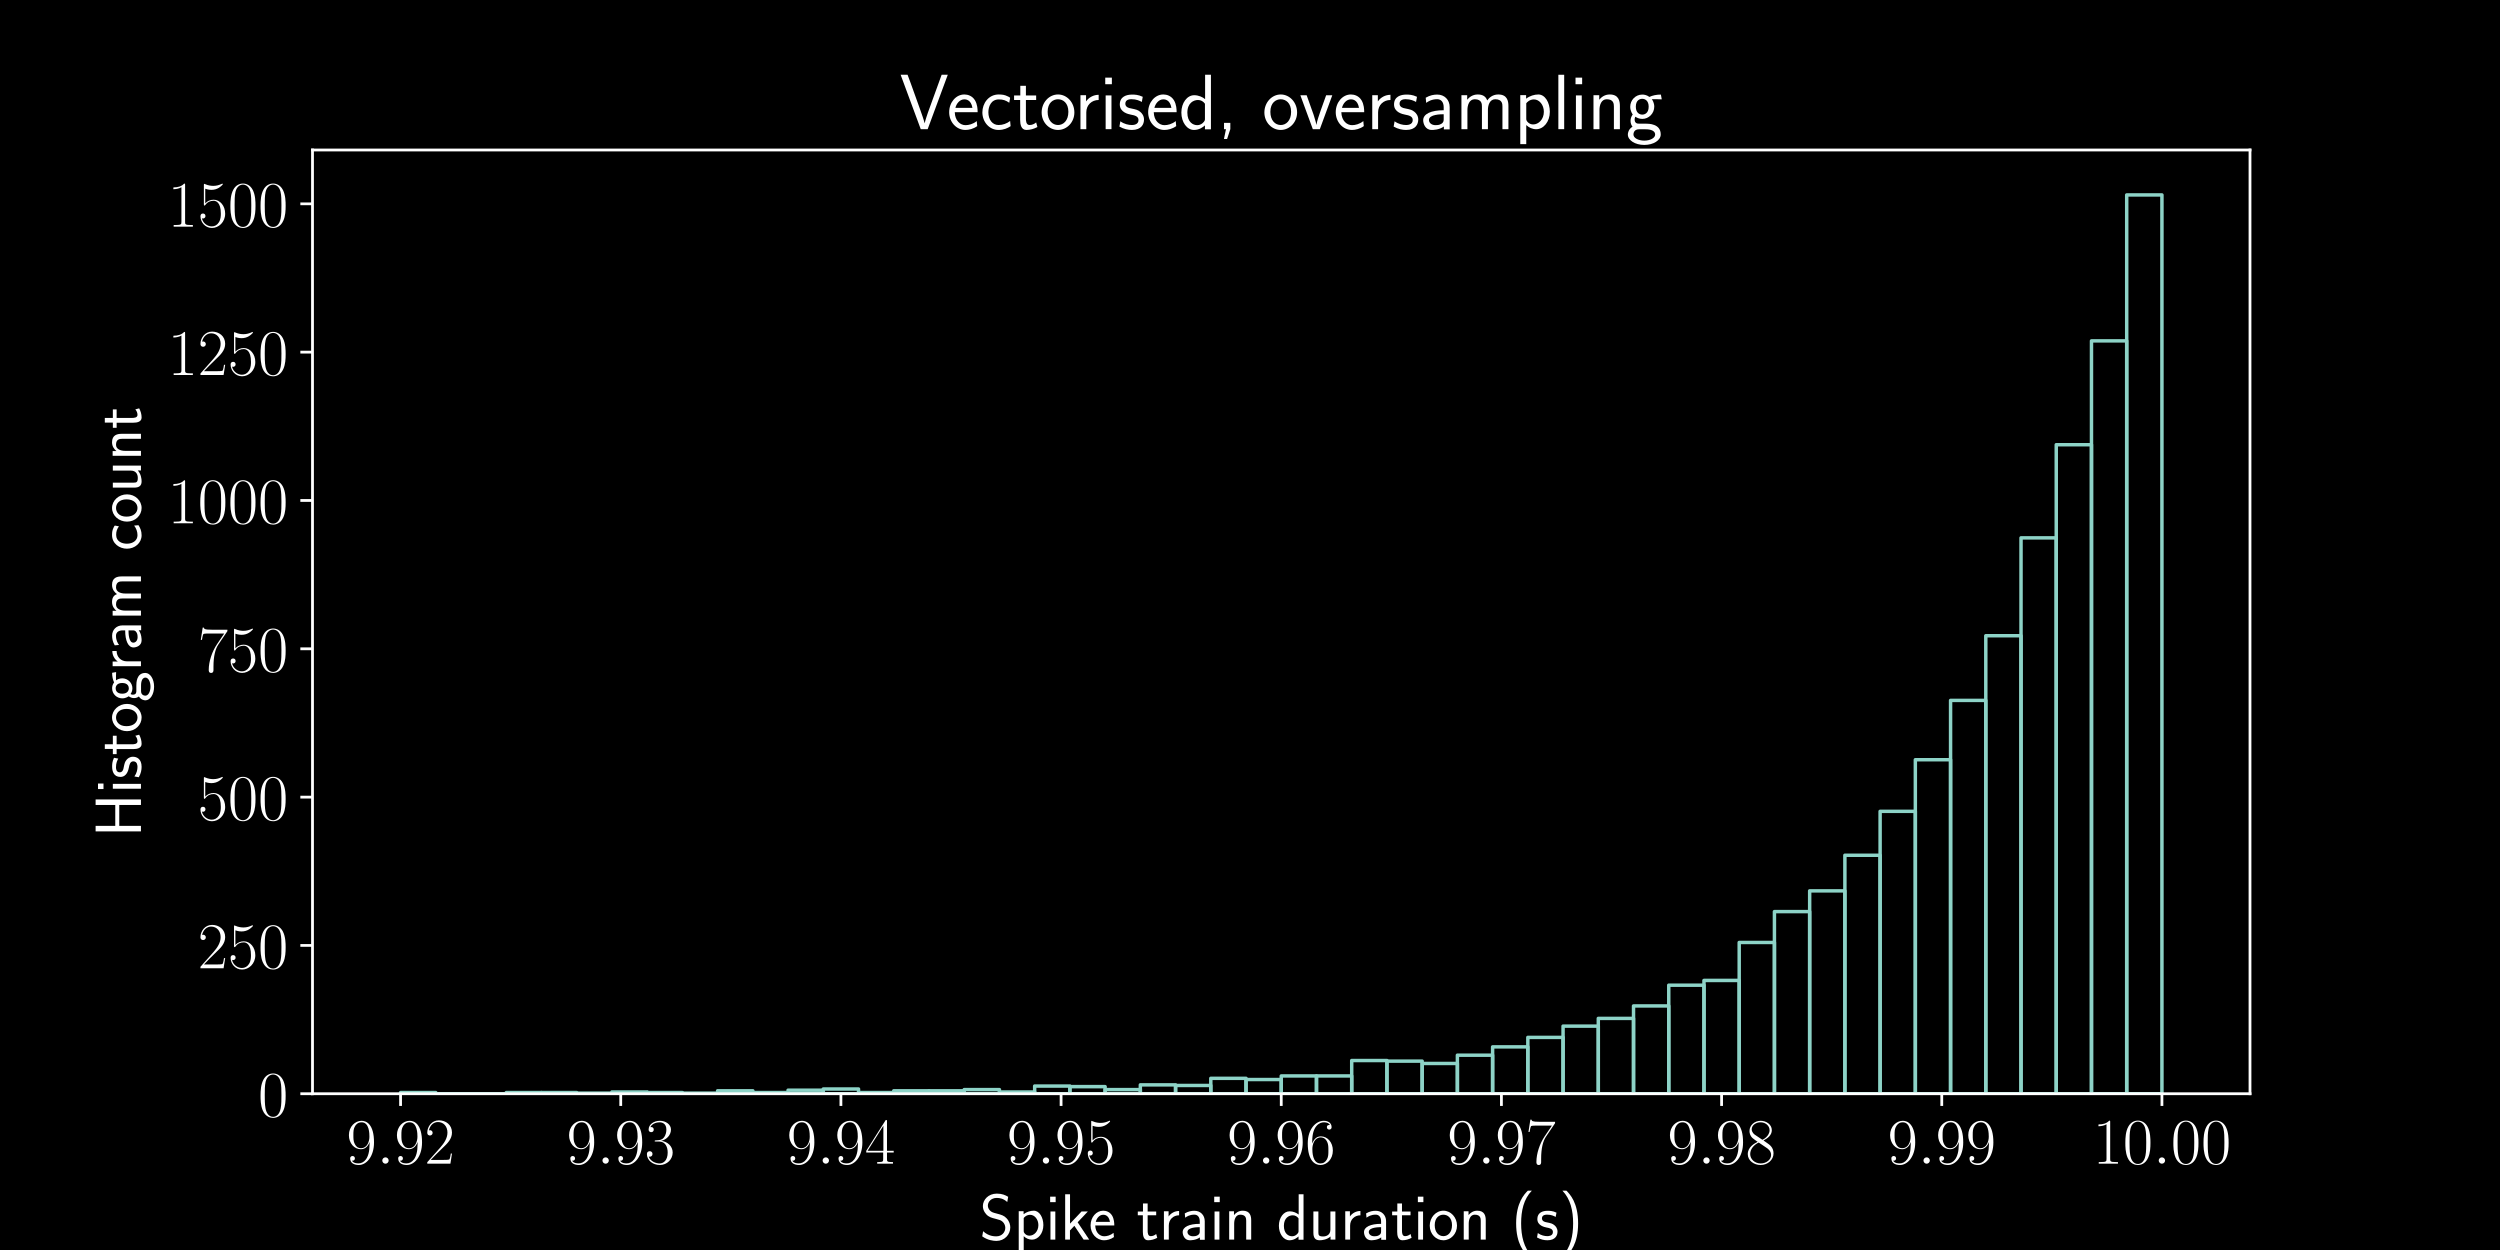 <?xml version="1.0" encoding="utf-8" standalone="no"?>
<!DOCTYPE svg PUBLIC "-//W3C//DTD SVG 1.1//EN"
  "http://www.w3.org/Graphics/SVG/1.1/DTD/svg11.dtd">
<!-- Created with matplotlib (https://matplotlib.org/) -->
<svg height="360pt" version="1.1" viewBox="0 0 720 360" width="720pt" xmlns="http://www.w3.org/2000/svg" xmlns:xlink="http://www.w3.org/1999/xlink">
 <defs>
  <style type="text/css">
*{stroke-linecap:butt;stroke-linejoin:round;}
  </style>
 </defs>
 <g id="figure_1">
  <g id="patch_1">
   <path d="M 0 360 
L 720 360 
L 720 0 
L 0 0 
z
"/>
  </g>
  <g id="axes_1">
   <g id="patch_2">
    <path d="M 90 315 
L 648 315 
L 648 43.2 
L 90 43.2 
z
"/>
   </g>
   <g id="patch_3">
    <path clip-path="url(#p4079a8a51a)" d="M 115.364 315 
L 125.509 315 
L 125.509 314.658 
L 115.364 314.658 
z
" style="fill:none;stroke:#8dd3c7;stroke-linejoin:miter;"/>
   </g>
   <g id="patch_4">
    <path clip-path="url(#p4079a8a51a)" d="M 125.509 315 
L 135.655 315 
L 135.655 315 
L 125.509 315 
z
" style="fill:none;stroke:#8dd3c7;stroke-linejoin:miter;"/>
   </g>
   <g id="patch_5">
    <path clip-path="url(#p4079a8a51a)" d="M 135.655 315 
L 145.8 315 
L 145.8 315 
L 135.655 315 
z
" style="fill:none;stroke:#8dd3c7;stroke-linejoin:miter;"/>
   </g>
   <g id="patch_6">
    <path clip-path="url(#p4079a8a51a)" d="M 145.8 315 
L 155.945 315 
L 155.945 314.658 
L 145.8 314.658 
z
" style="fill:none;stroke:#8dd3c7;stroke-linejoin:miter;"/>
   </g>
   <g id="patch_7">
    <path clip-path="url(#p4079a8a51a)" d="M 155.945 315 
L 166.091 315 
L 166.091 314.658 
L 155.945 314.658 
z
" style="fill:none;stroke:#8dd3c7;stroke-linejoin:miter;"/>
   </g>
   <g id="patch_8">
    <path clip-path="url(#p4079a8a51a)" d="M 166.091 315 
L 176.236 315 
L 176.236 314.829 
L 166.091 314.829 
z
" style="fill:none;stroke:#8dd3c7;stroke-linejoin:miter;"/>
   </g>
   <g id="patch_9">
    <path clip-path="url(#p4079a8a51a)" d="M 176.236 315 
L 186.382 315 
L 186.382 314.487 
L 176.236 314.487 
z
" style="fill:none;stroke:#8dd3c7;stroke-linejoin:miter;"/>
   </g>
   <g id="patch_10">
    <path clip-path="url(#p4079a8a51a)" d="M 186.382 315 
L 196.527 315 
L 196.527 314.658 
L 186.382 314.658 
z
" style="fill:none;stroke:#8dd3c7;stroke-linejoin:miter;"/>
   </g>
   <g id="patch_11">
    <path clip-path="url(#p4079a8a51a)" d="M 196.527 315 
L 206.673 315 
L 206.673 314.829 
L 196.527 314.829 
z
" style="fill:none;stroke:#8dd3c7;stroke-linejoin:miter;"/>
   </g>
   <g id="patch_12">
    <path clip-path="url(#p4079a8a51a)" d="M 206.673 315 
L 216.818 315 
L 216.818 314.146 
L 206.673 314.146 
z
" style="fill:none;stroke:#8dd3c7;stroke-linejoin:miter;"/>
   </g>
   <g id="patch_13">
    <path clip-path="url(#p4079a8a51a)" d="M 216.818 315 
L 226.964 315 
L 226.964 314.658 
L 216.818 314.658 
z
" style="fill:none;stroke:#8dd3c7;stroke-linejoin:miter;"/>
   </g>
   <g id="patch_14">
    <path clip-path="url(#p4079a8a51a)" d="M 226.964 315 
L 237.109 315 
L 237.109 313.975 
L 226.964 313.975 
z
" style="fill:none;stroke:#8dd3c7;stroke-linejoin:miter;"/>
   </g>
   <g id="patch_15">
    <path clip-path="url(#p4079a8a51a)" d="M 237.109 315 
L 247.255 315 
L 247.255 313.633 
L 237.109 313.633 
z
" style="fill:none;stroke:#8dd3c7;stroke-linejoin:miter;"/>
   </g>
   <g id="patch_16">
    <path clip-path="url(#p4079a8a51a)" d="M 247.255 315 
L 257.4 315 
L 257.4 314.658 
L 247.255 314.658 
z
" style="fill:none;stroke:#8dd3c7;stroke-linejoin:miter;"/>
   </g>
   <g id="patch_17">
    <path clip-path="url(#p4079a8a51a)" d="M 257.4 315 
L 267.545 315 
L 267.545 314.146 
L 257.4 314.146 
z
" style="fill:none;stroke:#8dd3c7;stroke-linejoin:miter;"/>
   </g>
   <g id="patch_18">
    <path clip-path="url(#p4079a8a51a)" d="M 267.545 315 
L 277.691 315 
L 277.691 314.146 
L 267.545 314.146 
z
" style="fill:none;stroke:#8dd3c7;stroke-linejoin:miter;"/>
   </g>
   <g id="patch_19">
    <path clip-path="url(#p4079a8a51a)" d="M 277.691 315 
L 287.836 315 
L 287.836 313.804 
L 277.691 313.804 
z
" style="fill:none;stroke:#8dd3c7;stroke-linejoin:miter;"/>
   </g>
   <g id="patch_20">
    <path clip-path="url(#p4079a8a51a)" d="M 287.836 315 
L 297.982 315 
L 297.982 314.487 
L 287.836 314.487 
z
" style="fill:none;stroke:#8dd3c7;stroke-linejoin:miter;"/>
   </g>
   <g id="patch_21">
    <path clip-path="url(#p4079a8a51a)" d="M 297.982 315 
L 308.127 315 
L 308.127 312.779 
L 297.982 312.779 
z
" style="fill:none;stroke:#8dd3c7;stroke-linejoin:miter;"/>
   </g>
   <g id="patch_22">
    <path clip-path="url(#p4079a8a51a)" d="M 308.127 315 
L 318.273 315 
L 318.273 312.95 
L 308.127 312.95 
z
" style="fill:none;stroke:#8dd3c7;stroke-linejoin:miter;"/>
   </g>
   <g id="patch_23">
    <path clip-path="url(#p4079a8a51a)" d="M 318.273 315 
L 328.418 315 
L 328.418 313.804 
L 318.273 313.804 
z
" style="fill:none;stroke:#8dd3c7;stroke-linejoin:miter;"/>
   </g>
   <g id="patch_24">
    <path clip-path="url(#p4079a8a51a)" d="M 328.418 315 
L 338.564 315 
L 338.564 312.437 
L 328.418 312.437 
z
" style="fill:none;stroke:#8dd3c7;stroke-linejoin:miter;"/>
   </g>
   <g id="patch_25">
    <path clip-path="url(#p4079a8a51a)" d="M 338.564 315 
L 348.709 315 
L 348.709 312.608 
L 338.564 312.608 
z
" style="fill:none;stroke:#8dd3c7;stroke-linejoin:miter;"/>
   </g>
   <g id="patch_26">
    <path clip-path="url(#p4079a8a51a)" d="M 348.709 315 
L 358.855 315 
L 358.855 310.558 
L 348.709 310.558 
z
" style="fill:none;stroke:#8dd3c7;stroke-linejoin:miter;"/>
   </g>
   <g id="patch_27">
    <path clip-path="url(#p4079a8a51a)" d="M 358.855 315 
L 369 315 
L 369 310.899 
L 358.855 310.899 
z
" style="fill:none;stroke:#8dd3c7;stroke-linejoin:miter;"/>
   </g>
   <g id="patch_28">
    <path clip-path="url(#p4079a8a51a)" d="M 369 315 
L 379.145 315 
L 379.145 309.874 
L 369 309.874 
z
" style="fill:none;stroke:#8dd3c7;stroke-linejoin:miter;"/>
   </g>
   <g id="patch_29">
    <path clip-path="url(#p4079a8a51a)" d="M 379.145 315 
L 389.291 315 
L 389.291 309.874 
L 379.145 309.874 
z
" style="fill:none;stroke:#8dd3c7;stroke-linejoin:miter;"/>
   </g>
   <g id="patch_30">
    <path clip-path="url(#p4079a8a51a)" d="M 389.291 315 
L 399.436 315 
L 399.436 305.432 
L 389.291 305.432 
z
" style="fill:none;stroke:#8dd3c7;stroke-linejoin:miter;"/>
   </g>
   <g id="patch_31">
    <path clip-path="url(#p4079a8a51a)" d="M 399.436 315 
L 409.582 315 
L 409.582 305.603 
L 399.436 305.603 
z
" style="fill:none;stroke:#8dd3c7;stroke-linejoin:miter;"/>
   </g>
   <g id="patch_32">
    <path clip-path="url(#p4079a8a51a)" d="M 409.582 315 
L 419.727 315 
L 419.727 306.286 
L 409.582 306.286 
z
" style="fill:none;stroke:#8dd3c7;stroke-linejoin:miter;"/>
   </g>
   <g id="patch_33">
    <path clip-path="url(#p4079a8a51a)" d="M 419.727 315 
L 429.873 315 
L 429.873 303.894 
L 419.727 303.894 
z
" style="fill:none;stroke:#8dd3c7;stroke-linejoin:miter;"/>
   </g>
   <g id="patch_34">
    <path clip-path="url(#p4079a8a51a)" d="M 429.873 315 
L 440.018 315 
L 440.018 301.502 
L 429.873 301.502 
z
" style="fill:none;stroke:#8dd3c7;stroke-linejoin:miter;"/>
   </g>
   <g id="patch_35">
    <path clip-path="url(#p4079a8a51a)" d="M 440.018 315 
L 450.164 315 
L 450.164 298.768 
L 440.018 298.768 
z
" style="fill:none;stroke:#8dd3c7;stroke-linejoin:miter;"/>
   </g>
   <g id="patch_36">
    <path clip-path="url(#p4079a8a51a)" d="M 450.164 315 
L 460.309 315 
L 460.309 295.522 
L 450.164 295.522 
z
" style="fill:none;stroke:#8dd3c7;stroke-linejoin:miter;"/>
   </g>
   <g id="patch_37">
    <path clip-path="url(#p4079a8a51a)" d="M 460.309 315 
L 470.455 315 
L 470.455 293.3 
L 460.309 293.3 
z
" style="fill:none;stroke:#8dd3c7;stroke-linejoin:miter;"/>
   </g>
   <g id="patch_38">
    <path clip-path="url(#p4079a8a51a)" d="M 470.455 315 
L 480.6 315 
L 480.6 289.712 
L 470.455 289.712 
z
" style="fill:none;stroke:#8dd3c7;stroke-linejoin:miter;"/>
   </g>
   <g id="patch_39">
    <path clip-path="url(#p4079a8a51a)" d="M 480.6 315 
L 490.745 315 
L 490.745 283.732 
L 480.6 283.732 
z
" style="fill:none;stroke:#8dd3c7;stroke-linejoin:miter;"/>
   </g>
   <g id="patch_40">
    <path clip-path="url(#p4079a8a51a)" d="M 490.745 315 
L 500.891 315 
L 500.891 282.365 
L 490.745 282.365 
z
" style="fill:none;stroke:#8dd3c7;stroke-linejoin:miter;"/>
   </g>
   <g id="patch_41">
    <path clip-path="url(#p4079a8a51a)" d="M 500.891 315 
L 511.036 315 
L 511.036 271.43 
L 500.891 271.43 
z
" style="fill:none;stroke:#8dd3c7;stroke-linejoin:miter;"/>
   </g>
   <g id="patch_42">
    <path clip-path="url(#p4079a8a51a)" d="M 511.036 315 
L 521.182 315 
L 521.182 262.545 
L 511.036 262.545 
z
" style="fill:none;stroke:#8dd3c7;stroke-linejoin:miter;"/>
   </g>
   <g id="patch_43">
    <path clip-path="url(#p4079a8a51a)" d="M 521.182 315 
L 531.327 315 
L 531.327 256.565 
L 521.182 256.565 
z
" style="fill:none;stroke:#8dd3c7;stroke-linejoin:miter;"/>
   </g>
   <g id="patch_44">
    <path clip-path="url(#p4079a8a51a)" d="M 531.327 315 
L 541.473 315 
L 541.473 246.313 
L 531.327 246.313 
z
" style="fill:none;stroke:#8dd3c7;stroke-linejoin:miter;"/>
   </g>
   <g id="patch_45">
    <path clip-path="url(#p4079a8a51a)" d="M 541.473 315 
L 551.618 315 
L 551.618 233.669 
L 541.473 233.669 
z
" style="fill:none;stroke:#8dd3c7;stroke-linejoin:miter;"/>
   </g>
   <g id="patch_46">
    <path clip-path="url(#p4079a8a51a)" d="M 551.618 315 
L 561.764 315 
L 561.764 218.804 
L 551.618 218.804 
z
" style="fill:none;stroke:#8dd3c7;stroke-linejoin:miter;"/>
   </g>
   <g id="patch_47">
    <path clip-path="url(#p4079a8a51a)" d="M 561.764 315 
L 571.909 315 
L 571.909 201.718 
L 561.764 201.718 
z
" style="fill:none;stroke:#8dd3c7;stroke-linejoin:miter;"/>
   </g>
   <g id="patch_48">
    <path clip-path="url(#p4079a8a51a)" d="M 571.909 315 
L 582.055 315 
L 582.055 183.094 
L 571.909 183.094 
z
" style="fill:none;stroke:#8dd3c7;stroke-linejoin:miter;"/>
   </g>
   <g id="patch_49">
    <path clip-path="url(#p4079a8a51a)" d="M 582.055 315 
L 592.2 315 
L 592.2 154.902 
L 582.055 154.902 
z
" style="fill:none;stroke:#8dd3c7;stroke-linejoin:miter;"/>
   </g>
   <g id="patch_50">
    <path clip-path="url(#p4079a8a51a)" d="M 592.2 315 
L 602.345 315 
L 602.345 128.076 
L 592.2 128.076 
z
" style="fill:none;stroke:#8dd3c7;stroke-linejoin:miter;"/>
   </g>
   <g id="patch_51">
    <path clip-path="url(#p4079a8a51a)" d="M 602.345 315 
L 612.491 315 
L 612.491 98.175 
L 602.345 98.175 
z
" style="fill:none;stroke:#8dd3c7;stroke-linejoin:miter;"/>
   </g>
   <g id="patch_52">
    <path clip-path="url(#p4079a8a51a)" d="M 612.491 315 
L 622.636 315 
L 622.636 56.143 
L 612.491 56.143 
z
" style="fill:none;stroke:#8dd3c7;stroke-linejoin:miter;"/>
   </g>
   <g id="matplotlib.axis_1">
    <g id="xtick_1">
     <g id="line2d_1">
      <defs>
       <path d="M 0 0 
L 0 3.5 
" id="m9b9cdbd7d3" style="stroke:#ffffff;stroke-width:0.8;"/>
      </defs>
      <g>
       <use style="fill:#ffffff;stroke:#ffffff;stroke-width:0.8;" x="115.364" xlink:href="#m9b9cdbd7d3" y="315"/>
      </g>
     </g>
     <g id="text_1">
      <!-- $\mathdefault{9.92}$ -->
      <defs>
       <path d="M 35.203 29.125 
C 35.203 7.25 26.094 0.484 18.594 0.484 
C 16.297 0.484 10.703 0.484 8.406 4.594 
C 11 4.188 12.906 5.578 12.906 8.094 
C 12.906 10.812 10.703 11.703 9.297 11.703 
C 8.406 11.703 5.703 11.297 5.703 7.906 
C 5.703 1.109 11.594 -2 18.797 -2 
C 30.297 -2 42 10.531 42 32.391 
C 42 59.641 30.797 65.297 23.203 65.297 
C 13.297 65.297 3.797 56.688 3.797 43.406 
C 3.797 31.109 11.906 22 22.094 22 
C 30.5 22 34.203 29.734 35.203 33 
z
M 22.297 23.594 
C 19.594 23.594 15.797 24.094 12.703 30.031 
C 10.594 33.891 10.594 38.453 10.594 43.297 
C 10.594 49.156 10.594 53.203 13.406 57.562 
C 14.797 59.641 17.406 63 23.203 63 
C 35 63 35 45.078 35 41.125 
C 35 34.094 31.797 23.594 22.297 23.594 
z
" id="CMR17-57"/>
       <path d="M 18.406 4.797 
C 18.406 7.688 16 9.672 13.594 9.672 
C 10.703 9.672 8.703 7.281 8.703 4.891 
C 8.703 2 11.094 0 13.5 0 
C 16.406 0 18.406 2.391 18.406 4.797 
z
" id="CMMI12-58"/>
       <path d="M 41.703 15.453 
L 39.906 15.453 
C 38.906 8.375 38.094 7.172 37.703 6.562 
C 37.203 5.766 30 5.766 28.594 5.766 
L 9.406 5.766 
C 13 9.672 20 16.75 28.5 24.953 
C 34.594 30.734 41.703 37.531 41.703 47.422 
C 41.703 59.219 32.297 66 21.797 66 
C 10.797 66 4.094 56.312 4.094 47.344 
C 4.094 43.438 7 42.938 8.203 42.938 
C 9.203 42.938 12.203 43.547 12.203 47.031 
C 12.203 50.109 9.594 51 8.203 51 
C 7.594 51 7 50.906 6.594 50.703 
C 8.5 59.219 14.297 63.406 20.406 63.406 
C 29.094 63.406 34.797 56.516 34.797 47.422 
C 34.797 38.734 29.703 31.25 24 24.75 
L 4.094 2.281 
L 4.094 0 
L 39.297 0 
z
" id="CMR17-50"/>
      </defs>
      <g style="fill:#ffffff;" transform="translate(99.768 335.145)scale(0.19 -0.19)">
       <use transform="scale(0.996)" xlink:href="#CMR17-57"/>
       <use transform="translate(45.69 0)scale(0.996)" xlink:href="#CMMI12-58"/>
       <use transform="translate(72.788 0)scale(0.996)" xlink:href="#CMR17-57"/>
       <use transform="translate(118.478 0)scale(0.996)" xlink:href="#CMR17-50"/>
      </g>
     </g>
    </g>
    <g id="xtick_2">
     <g id="line2d_2">
      <g>
       <use style="fill:#ffffff;stroke:#ffffff;stroke-width:0.8;" x="178.773" xlink:href="#m9b9cdbd7d3" y="315"/>
      </g>
     </g>
     <g id="text_2">
      <!-- $\mathdefault{9.93}$ -->
      <defs>
       <path d="M 22.094 33.703 
C 31 33.703 34.906 25.969 34.906 17.031 
C 34.906 5 28.5 0.391 22.703 0.391 
C 17.406 0.391 8.797 3.031 6.094 10.828 
C 6.594 10.625 7.094 10.625 7.594 10.625 
C 10 10.625 11.797 12.219 11.797 14.812 
C 11.797 17.703 9.594 19 7.594 19 
C 5.906 19 3.297 18.203 3.297 14.469 
C 3.297 5.234 12.297 -2 22.906 -2 
C 34 -2 42.5 6.719 42.5 16.953 
C 42.5 26.672 34.5 33.703 25 34.797 
C 32.594 36.375 39.906 43.062 39.906 52.016 
C 39.906 59.688 32 65.297 23 65.297 
C 13.906 65.297 5.906 59.828 5.906 52.016 
C 5.906 48.594 8.5 48 9.797 48 
C 11.906 48 13.703 49.297 13.703 51.891 
C 13.703 54.469 11.906 55.766 9.797 55.766 
C 9.406 55.766 8.906 55.766 8.5 55.578 
C 11.406 61.859 19.297 63 22.797 63 
C 26.297 63 32.906 61.328 32.906 51.875 
C 32.906 49.109 32.5 44.188 29.094 39.844 
C 26.094 36 22.703 36 19.406 35.688 
C 18.906 35.688 16.594 35.453 16.203 35.453 
C 15.5 35.359 15.094 35.266 15.094 34.5 
C 15.094 33.797 15.203 33.703 17.203 33.703 
z
" id="CMR17-51"/>
      </defs>
      <g style="fill:#ffffff;" transform="translate(163.177 335.145)scale(0.19 -0.19)">
       <use transform="scale(0.996)" xlink:href="#CMR17-57"/>
       <use transform="translate(45.69 0)scale(0.996)" xlink:href="#CMMI12-58"/>
       <use transform="translate(72.788 0)scale(0.996)" xlink:href="#CMR17-57"/>
       <use transform="translate(118.478 0)scale(0.996)" xlink:href="#CMR17-51"/>
      </g>
     </g>
    </g>
    <g id="xtick_3">
     <g id="line2d_3">
      <g>
       <use style="fill:#ffffff;stroke:#ffffff;stroke-width:0.8;" x="242.182" xlink:href="#m9b9cdbd7d3" y="315"/>
      </g>
     </g>
     <g id="text_3">
      <!-- $\mathdefault{9.94}$ -->
      <defs>
       <path d="M 33.594 64.406 
C 33.594 66.5 33.5 66.5 31.703 66.5 
L 2 19.594 
L 2 17 
L 27.797 17 
L 27.797 7.141 
C 27.797 3.5 27.594 2.5 20.594 2.5 
L 18.703 2.5 
L 18.703 0 
C 21.906 0 27.297 0 30.703 0 
C 34.094 0 39.5 0 42.703 0 
L 42.703 2.5 
L 40.797 2.5 
C 33.797 2.5 33.594 3.5 33.594 7.141 
L 33.594 17 
L 43.797 17 
L 43.797 19.594 
L 33.594 19.594 
z
M 28.094 57.859 
L 28.094 19.594 
L 4 19.594 
z
" id="CMR17-52"/>
      </defs>
      <g style="fill:#ffffff;" transform="translate(226.586 335.145)scale(0.19 -0.19)">
       <use transform="scale(0.996)" xlink:href="#CMR17-57"/>
       <use transform="translate(45.69 0)scale(0.996)" xlink:href="#CMMI12-58"/>
       <use transform="translate(72.788 0)scale(0.996)" xlink:href="#CMR17-57"/>
       <use transform="translate(118.478 0)scale(0.996)" xlink:href="#CMR17-52"/>
      </g>
     </g>
    </g>
    <g id="xtick_4">
     <g id="line2d_4">
      <g>
       <use style="fill:#ffffff;stroke:#ffffff;stroke-width:0.8;" x="305.591" xlink:href="#m9b9cdbd7d3" y="315"/>
      </g>
     </g>
     <g id="text_4">
      <!-- $\mathdefault{9.95}$ -->
      <defs>
       <path d="M 11.406 57.688 
C 12.406 57.281 16.5 56 20.703 56 
C 30 56 35.094 61.109 38 64.062 
C 38 64.953 38 65.5 37.406 65.5 
C 37.297 65.5 37.094 65.5 36.297 65.047 
C 32.797 63.406 28.703 62.078 23.703 62.078 
C 20.703 62.078 16.203 62.484 11.297 64.672 
C 10.203 65.172 10 65.172 9.906 65.172 
C 9.406 65.172 9.297 65.062 9.297 63.078 
L 9.297 34.422 
C 9.297 32.641 9.297 32.141 10.297 32.141 
C 10.797 32.141 11 32.344 11.5 33.031 
C 14.703 37.516 19.094 39.406 24.094 39.406 
C 27.594 39.406 35.094 37.219 35.094 20.141 
C 35.094 16.953 35.094 11.172 32.094 6.578 
C 29.594 2.484 25.703 0.391 21.406 0.391 
C 14.797 0.391 8.094 5 6.297 12.719 
C 6.703 12.609 7.5 12.422 7.906 12.422 
C 9.203 12.422 11.703 13.125 11.703 16.219 
C 11.703 18.906 9.797 20 7.906 20 
C 5.594 20 4.094 18.594 4.094 15.797 
C 4.094 7.094 11 -2 21.594 -2 
C 31.906 -2 41.703 6.875 41.703 19.75 
C 41.703 31.719 33.906 41 24.203 41 
C 19.094 41 14.797 39.109 11.406 35.531 
z
" id="CMR17-53"/>
      </defs>
      <g style="fill:#ffffff;" transform="translate(289.995 335.145)scale(0.19 -0.19)">
       <use transform="scale(0.996)" xlink:href="#CMR17-57"/>
       <use transform="translate(45.69 0)scale(0.996)" xlink:href="#CMMI12-58"/>
       <use transform="translate(72.788 0)scale(0.996)" xlink:href="#CMR17-57"/>
       <use transform="translate(118.478 0)scale(0.996)" xlink:href="#CMR17-53"/>
      </g>
     </g>
    </g>
    <g id="xtick_5">
     <g id="line2d_5">
      <g>
       <use style="fill:#ffffff;stroke:#ffffff;stroke-width:0.8;" x="369" xlink:href="#m9b9cdbd7d3" y="315"/>
      </g>
     </g>
     <g id="text_5">
      <!-- $\mathdefault{9.96}$ -->
      <defs>
       <path d="M 10.594 34 
C 10.594 57.656 21.797 63 28.297 63 
C 30.406 63 35.5 62.641 37.5 59 
C 35.906 59 32.906 59 32.906 55.516 
C 32.906 52.828 35.094 51.922 36.5 51.922 
C 37.406 51.922 40.094 52.312 40.094 55.625 
C 40.094 61.781 35.094 65.297 28.203 65.297 
C 16.297 65.297 3.797 52.969 3.797 31 
C 3.797 3.953 15.094 -2 23.094 -2 
C 32.797 -2 42 6.672 42 20.047 
C 42 32.516 33.906 41.594 23.703 41.594 
C 17.594 41.594 13.094 37.609 10.594 30.625 
z
M 23.094 0.391 
C 10.797 0.391 10.797 18.75 10.797 22.438 
C 10.797 29.625 14.203 40 23.5 40 
C 25.203 40 30.094 40 33.406 33.125 
C 35.203 29.219 35.203 25.141 35.203 20.141 
C 35.203 14.75 35.203 10.781 33.094 6.781 
C 30.906 2.672 27.703 0.391 23.094 0.391 
z
" id="CMR17-54"/>
      </defs>
      <g style="fill:#ffffff;" transform="translate(353.404 335.145)scale(0.19 -0.19)">
       <use transform="scale(0.996)" xlink:href="#CMR17-57"/>
       <use transform="translate(45.69 0)scale(0.996)" xlink:href="#CMMI12-58"/>
       <use transform="translate(72.788 0)scale(0.996)" xlink:href="#CMR17-57"/>
       <use transform="translate(118.478 0)scale(0.996)" xlink:href="#CMR17-54"/>
      </g>
     </g>
    </g>
    <g id="xtick_6">
     <g id="line2d_6">
      <g>
       <use style="fill:#ffffff;stroke:#ffffff;stroke-width:0.8;" x="432.409" xlink:href="#m9b9cdbd7d3" y="315"/>
      </g>
     </g>
     <g id="text_6">
      <!-- $\mathdefault{9.97}$ -->
      <defs>
       <path d="M 45.094 61.578 
L 45.094 63.766 
L 21.594 63.766 
C 9.906 63.766 9.703 65.078 9.297 67 
L 7.5 67 
L 4.594 48.344 
L 6.406 48.344 
C 6.703 50.234 7.406 55.312 8.594 57.203 
C 9.203 58 16.594 58 18.297 58 
L 40.297 58 
L 29.203 41.578 
C 21.797 30.531 16.703 15.609 16.703 2.578 
C 16.703 1.391 16.703 -2 20.297 -2 
C 23.906 -2 23.906 1.391 23.906 2.672 
L 23.906 7.266 
C 23.906 23.562 26.703 34.312 31.297 41.188 
z
" id="CMR17-55"/>
      </defs>
      <g style="fill:#ffffff;" transform="translate(416.813 335.145)scale(0.19 -0.19)">
       <use transform="scale(0.996)" xlink:href="#CMR17-57"/>
       <use transform="translate(45.69 0)scale(0.996)" xlink:href="#CMMI12-58"/>
       <use transform="translate(72.788 0)scale(0.996)" xlink:href="#CMR17-57"/>
       <use transform="translate(118.478 0)scale(0.996)" xlink:href="#CMR17-55"/>
      </g>
     </g>
    </g>
    <g id="xtick_7">
     <g id="line2d_7">
      <g>
       <use style="fill:#ffffff;stroke:#ffffff;stroke-width:0.8;" x="495.818" xlink:href="#m9b9cdbd7d3" y="315"/>
      </g>
     </g>
     <g id="text_7">
      <!-- $\mathdefault{9.98}$ -->
      <defs>
       <path d="M 27.203 35.375 
C 33.5 38.547 39.906 43.328 39.906 50.984 
C 39.906 60.016 31.094 65.297 23 65.297 
C 13.906 65.297 5.906 58.734 5.906 49.688 
C 5.906 47.203 6.5 42.922 10.406 39.141 
C 11.406 38.156 15.594 35.172 18.297 33.281 
C 13.797 30.984 3.297 25.531 3.297 14.594 
C 3.297 4.359 13.094 -2 22.797 -2 
C 33.5 -2 42.5 5.656 42.5 15.781 
C 42.5 24.844 36.406 29.016 32.406 31.703 
z
M 14.094 44.094 
C 13.297 44.594 9.297 47.672 9.297 52.359 
C 9.297 58.422 15.594 63 22.797 63 
C 30.703 63 36.5 57.438 36.5 50.969 
C 36.5 41.703 26.094 36.422 25.594 36.422 
C 25.5 36.422 25.406 36.422 24.594 37.031 
z
M 32.5 23.734 
C 34 22.641 38.797 19.375 38.797 13.297 
C 38.797 5.953 31.406 0.391 23 0.391 
C 13.906 0.391 7 6.844 7 14.688 
C 7 22.547 13.094 29.094 20 32.188 
z
" id="CMR17-56"/>
      </defs>
      <g style="fill:#ffffff;" transform="translate(480.222 335.145)scale(0.19 -0.19)">
       <use transform="scale(0.996)" xlink:href="#CMR17-57"/>
       <use transform="translate(45.69 0)scale(0.996)" xlink:href="#CMMI12-58"/>
       <use transform="translate(72.788 0)scale(0.996)" xlink:href="#CMR17-57"/>
       <use transform="translate(118.478 0)scale(0.996)" xlink:href="#CMR17-56"/>
      </g>
     </g>
    </g>
    <g id="xtick_8">
     <g id="line2d_8">
      <g>
       <use style="fill:#ffffff;stroke:#ffffff;stroke-width:0.8;" x="559.227" xlink:href="#m9b9cdbd7d3" y="315"/>
      </g>
     </g>
     <g id="text_8">
      <!-- $\mathdefault{9.99}$ -->
      <g style="fill:#ffffff;" transform="translate(543.631 335.145)scale(0.19 -0.19)">
       <use transform="scale(0.996)" xlink:href="#CMR17-57"/>
       <use transform="translate(45.69 0)scale(0.996)" xlink:href="#CMMI12-58"/>
       <use transform="translate(72.788 0)scale(0.996)" xlink:href="#CMR17-57"/>
       <use transform="translate(118.478 0)scale(0.996)" xlink:href="#CMR17-57"/>
      </g>
     </g>
    </g>
    <g id="xtick_9">
     <g id="line2d_9">
      <g>
       <use style="fill:#ffffff;stroke:#ffffff;stroke-width:0.8;" x="622.636" xlink:href="#m9b9cdbd7d3" y="315"/>
      </g>
     </g>
     <g id="text_9">
      <!-- $\mathdefault{10.00}$ -->
      <defs>
       <path d="M 26.594 63.406 
C 26.594 65.5 26.5 65.5 25.094 65.5 
C 21.203 61.188 15.297 59.797 9.703 59.797 
C 9.406 59.797 8.906 59.797 8.797 59.5 
C 8.703 59.297 8.703 59.094 8.703 57 
C 11.797 57 17 57.594 21 59.984 
L 21 7.203 
C 21 3.688 20.797 2.5 12.203 2.5 
L 9.203 2.5 
L 9.203 0 
C 14 0 19 0 23.797 0 
C 28.594 0 33.594 0 38.406 0 
L 38.406 2.5 
L 35.406 2.5 
C 26.797 2.5 26.594 3.594 26.594 7.156 
z
" id="CMR17-49"/>
       <path d="M 42 31.641 
C 42 37.75 41.906 48.125 37.703 56.109 
C 34 63.109 28.094 65.594 22.906 65.594 
C 18.094 65.594 12 63.406 8.203 56.203 
C 4.203 48.719 3.797 39.438 3.797 31.641 
C 3.797 25.953 3.906 17.281 7 9.672 
C 11.297 -0.609 19 -2 22.906 -2 
C 27.5 -2 34.5 -0.109 38.594 9.375 
C 41.594 16.281 42 24.359 42 31.641 
z
M 22.906 -0.406 
C 16.5 -0.406 12.703 5.078 11.297 12.688 
C 10.203 18.562 10.203 27.156 10.203 32.75 
C 10.203 40.438 10.203 46.828 11.5 52.922 
C 13.406 61.391 19 64 22.906 64 
C 27 64 32.297 61.297 34.203 53.125 
C 35.5 47.438 35.594 40.734 35.594 32.75 
C 35.594 26.25 35.594 18.266 34.406 12.375 
C 32.297 1.484 26.406 -0.406 22.906 -0.406 
z
" id="CMR17-48"/>
      </defs>
      <g style="fill:#ffffff;" transform="translate(602.7 335.145)scale(0.19 -0.19)">
       <use transform="scale(0.996)" xlink:href="#CMR17-49"/>
       <use transform="translate(45.69 0)scale(0.996)" xlink:href="#CMR17-48"/>
       <use transform="translate(91.381 0)scale(0.996)" xlink:href="#CMMI12-58"/>
       <use transform="translate(118.478 0)scale(0.996)" xlink:href="#CMR17-48"/>
       <use transform="translate(164.169 0)scale(0.996)" xlink:href="#CMR17-48"/>
      </g>
     </g>
    </g>
    <g id="text_10">
     <!-- Spike train duration (s) -->
     <defs>
      <path d="M 43.703 65.141 
C 39.297 67.719 34.5 70 26.406 70 
C 13.5 70 5.203 60.609 5.203 51.031 
C 5.203 47.266 6.297 43.016 10.203 38.672 
C 14.094 34.312 18.5 33.141 24.094 31.766 
C 26.406 31.156 30.297 30.062 31 29.781 
C 36.594 27.609 39.297 22.562 39.297 17.812 
C 39.297 11.594 34.406 4.969 25.703 4.969 
C 22.703 4.969 13.906 4.969 5.594 12.797 
L 4.203 4.969 
C 12.406 -1 21.297 -2 25.797 -2 
C 38.094 -2 46.906 7.625 46.906 18.531 
C 46.906 22.5 45.703 27.547 41.5 32.203 
C 37.406 36.672 33.797 37.656 25.594 39.828 
C 20.906 41.031 17.906 41.828 15.406 44.891 
C 13.703 47.078 12.797 49.156 12.797 51.828 
C 12.797 57.391 17.594 63.438 26.406 63.438 
C 30.797 63.438 36.5 62.531 42.297 57.188 
z
" id="CMSS17-83"/>
      <path d="M 15.094 5.203 
C 18.406 2.016 22.906 -0.078 27.703 -0.078 
C 37 -0.078 45 9.422 45 22.062 
C 45 33.734 39 44 30.406 44 
C 25.406 44 19.406 42.219 14.906 38.625 
L 14.906 43.203 
L 7.5 43.203 
L 7.5 -19 
L 15.094 -19 
z
M 15.094 32.812 
C 15.906 34 19.297 37.734 24.797 37.734 
C 31.797 37.734 37.406 30.625 37.406 22.062 
C 37.406 12.297 30.594 6 23.906 6 
C 21.906 6 19.797 6.484 17.797 8.172 
C 15.094 10.531 15.094 12 15.094 13.391 
z
" id="CMSS17-112"/>
      <path d="M 15.297 65.359 
L 6.906 65.359 
L 6.906 57 
L 15.297 57 
z
M 14.797 42.797 
L 7.406 42.797 
L 7.406 0 
L 14.797 0 
z
" id="CMSS17-105"/>
      <path d="M 26.5 26.375 
L 42 42.797 
L 32.406 42.797 
L 14.906 24.281 
L 14.906 69 
L 7.5 69 
L 7.5 0 
L 14.797 0 
L 14.797 13.938 
L 21.5 21 
L 35.594 0 
L 44.094 0 
z
" id="CMSS17-107"/>
      <path d="M 39.094 21.516 
C 39.094 24.844 38.906 31.297 35.703 36.641 
C 32.203 42.391 26.5 44 22.203 44 
C 11.797 44 3 34.188 3 21.484 
C 3 9.094 12.094 -1 23.594 -1 
C 28.094 -1 33.594 0.297 38.594 3.875 
C 38.594 4.281 38.406 6.469 38.297 6.562 
C 38.297 6.766 38 9.844 38 10.25 
C 33.203 6.359 27.703 5.078 23.703 5.078 
C 17.297 5.078 10.406 10.422 10.094 21.516 
z
M 10.906 27 
C 12.203 32.562 16.594 37.828 22.203 37.828 
C 23.703 37.828 30.703 37.828 32.5 27 
z
" id="CMSS17-101"/>
      <path d="M 16.703 37 
L 29.703 37 
L 29.703 42.766 
L 16.703 42.766 
L 16.703 55 
L 9.594 55 
L 9.594 42.766 
L 1.703 42.766 
L 1.703 37 
L 9.406 37 
L 9.406 11.703 
C 9.406 6 10.703 -1 17.297 -1 
C 22.297 -1 26.906 0.391 31.297 2.688 
L 29.703 8.562 
C 27.297 6.469 24.406 5.266 21.297 5.266 
C 16.906 5.266 16.703 10.875 16.703 13.375 
z
" id="CMSS17-116"/>
      <path d="M 14.906 21.297 
C 14.906 30.703 21.797 37 30.594 37 
L 30.594 43.578 
C 24.203 43.578 18.203 40.391 14.594 35.203 
L 14.594 43.094 
L 7.5 43.094 
L 7.5 0 
L 14.906 0 
z
" id="CMSS17-114"/>
      <path d="M 37.594 27.984 
C 37.594 37.375 30.906 43.875 21.906 43.875 
C 17.5 43.875 12.703 43.078 7.203 39.891 
L 7.797 33.359 
C 10.297 35.125 14.594 38 21.797 38 
C 26.906 38 30 34.062 30 27.844 
L 30 24 
C 14 24 4 19.344 4 11.344 
C 4 7.203 6.5 -1 14.797 -1 
C 16.297 -1 24.406 -1 30.203 3.391 
L 30.203 -0.297 
L 37.594 -0.297 
z
M 30 12.75 
C 30 10.953 30 8.562 27 6.781 
C 24.406 5.078 21.094 5.078 19.703 5.078 
C 14.703 5.078 11.297 7.984 11.297 11.625 
C 11.297 18.922 26.906 18.922 30 18.922 
z
" id="CMSS17-97"/>
      <path d="M 40.906 29.328 
C 40.906 35.672 39.406 44 28.094 44 
C 21.703 44 17.5 40.719 14.703 37.328 
L 14.703 43.094 
L 7.406 43.094 
L 7.406 0 
L 15 0 
L 15 24.359 
C 15 30.688 17.406 37.938 24.203 37.938 
C 33 37.938 33.297 32 33.297 28.578 
L 33.297 0 
L 40.906 0 
z
" id="CMSS17-110"/>
      <path d="M 40.797 69 
L 33.406 69 
L 33.406 38.094 
C 30.297 40.672 25.203 43.062 19.594 43.062 
C 10.5 43.062 3.297 33.297 3.297 21.047 
C 3.297 8.781 10.406 -1 19.297 -1 
C 26.203 -1 30.797 2.688 33.203 4.781 
L 33.203 -0.203 
L 40.797 -0.203 
z
M 33.203 13.062 
C 33.203 11.672 33.203 10.203 30.094 7.531 
C 28.094 5.859 25.703 5.078 23.406 5.078 
C 18 5.078 10.906 9 10.906 20.938 
C 10.906 33.344 18.906 37 24.406 37 
C 28.094 37 31.094 35.219 33.203 32.266 
z
" id="CMSS17-100"/>
      <path d="M 40.906 42.797 
L 33.297 42.797 
L 33.297 15.188 
C 33.297 7.781 27.906 4.781 22.203 4.781 
C 15.594 4.781 15 6.984 15 11.078 
L 15 42.797 
L 7.406 42.797 
L 7.406 10.594 
C 7.406 2.797 10.094 -1 17 -1 
C 20.406 -1 28.094 -0.203 33.5 4.781 
L 33.5 0 
L 40.906 0 
z
" id="CMSS17-117"/>
      <path d="M 44.203 21.188 
C 44.203 34 34.703 44 23.5 44 
C 12 44 2.703 33.703 2.703 21.188 
C 2.703 8.5 12.297 -1 23.406 -1 
C 34.797 -1 44.203 8.797 44.203 21.188 
z
M 23.5 5.266 
C 16.406 5.266 10.297 11.078 10.297 22 
C 10.297 33.609 17.406 37.922 23.406 37.922 
C 29.906 37.922 36.594 33.219 36.594 22 
C 36.594 10.672 30.094 5.266 23.5 5.266 
z
" id="CMSS17-111"/>
      <path d="M 25.203 74.5 
C 19.797 69.016 7.406 56.266 7.406 24.812 
C 7.406 -6.766 19.797 -19.422 25.203 -25 
L 31.297 -25 
C 19 -12.25 15 5.578 15 24.703 
C 15 43.719 18.797 61.656 31.297 74.5 
z
" id="CMSS17-40"/>
      <path d="M 32.203 41.047 
C 26.297 43.859 21.703 43.859 18.703 43.859 
C 11.594 43.859 3.094 41.375 3.094 31.297 
C 3.094 21.234 14.094 19.031 17.094 18.422 
C 21.703 17.531 26.797 16.531 26.797 11.562 
C 26.797 5.266 19.594 5.266 18.297 5.266 
C 14.297 5.266 8.797 6.359 3.797 9.969 
L 2.594 3.281 
C 8.297 0 13.797 -1 18.406 -1 
C 30.703 -1 33.797 6.5 33.797 12.203 
C 33.797 17.094 31 20.391 29.094 21.891 
C 25.797 24.5 24.594 24.797 16.406 26.5 
C 15 26.703 10.094 27.797 10.094 32.281 
C 10.094 38 16.406 38 17.797 38 
C 24.297 38 28.297 35.984 31 34.5 
z
" id="CMSS17-115"/>
      <path d="M 11.297 -25 
C 16.703 -19.516 29.094 -6.766 29.094 24.703 
C 29.094 56.266 16.703 68.922 11.297 74.5 
L 5.203 74.5 
C 17.5 61.75 21.5 43.922 21.5 24.812 
C 21.5 5.781 17.703 -12.156 5.203 -25 
z
" id="CMSS17-41"/>
     </defs>
     <g style="fill:#ffffff;" transform="translate(282.085 357.007)scale(0.19 -0.19)">
      <use transform="scale(0.996)" xlink:href="#CMSS17-83"/>
      <use transform="translate(52.049 0)scale(0.996)" xlink:href="#CMSS17-112"/>
      <use transform="translate(100.253 0)scale(0.996)" xlink:href="#CMSS17-105"/>
      <use transform="translate(122.434 0)scale(0.996)" xlink:href="#CMSS17-107"/>
      <use transform="translate(165.434 0)scale(0.996)" xlink:href="#CMSS17-101"/>
      <use transform="translate(238.302 0)scale(0.996)" xlink:href="#CMSS17-116"/>
      <use transform="translate(272.134 0)scale(0.996)" xlink:href="#CMSS17-114"/>
      <use transform="translate(304.043 0)scale(0.996)" xlink:href="#CMSS17-97"/>
      <use transform="translate(348.965 0)scale(0.996)" xlink:href="#CMSS17-105"/>
      <use transform="translate(371.146 0)scale(0.996)" xlink:href="#CMSS17-110"/>
      <use transform="translate(450.58 0)scale(0.996)" xlink:href="#CMSS17-100"/>
      <use transform="translate(498.785 0)scale(0.996)" xlink:href="#CMSS17-117"/>
      <use transform="translate(546.99 0)scale(0.996)" xlink:href="#CMSS17-114"/>
      <use transform="translate(578.9 0)scale(0.996)" xlink:href="#CMSS17-97"/>
      <use transform="translate(623.822 0)scale(0.996)" xlink:href="#CMSS17-116"/>
      <use transform="translate(657.653 0)scale(0.996)" xlink:href="#CMSS17-105"/>
      <use transform="translate(679.834 0)scale(0.996)" xlink:href="#CMSS17-111"/>
      <use transform="translate(726.678 0)scale(0.996)" xlink:href="#CMSS17-110"/>
      <use transform="translate(806.112 0)scale(0.996)" xlink:href="#CMSS17-40"/>
      <use transform="translate(842.546 0)scale(0.996)" xlink:href="#CMSS17-115"/>
      <use transform="translate(878.459 0)scale(0.996)" xlink:href="#CMSS17-41"/>
     </g>
    </g>
   </g>
   <g id="matplotlib.axis_2">
    <g id="ytick_1">
     <g id="line2d_10">
      <defs>
       <path d="M 0 0 
L -3.5 0 
" id="m43289a6e88" style="stroke:#ffffff;stroke-width:0.8;"/>
      </defs>
      <g>
       <use style="fill:#ffffff;stroke:#ffffff;stroke-width:0.8;" x="90" xlink:href="#m43289a6e88" y="315"/>
      </g>
     </g>
     <g id="text_11">
      <!-- $\mathdefault{0}$ -->
      <g style="fill:#ffffff;" transform="translate(74.319 321.573)scale(0.19 -0.19)">
       <use transform="scale(0.996)" xlink:href="#CMR17-48"/>
      </g>
     </g>
    </g>
    <g id="ytick_2">
     <g id="line2d_11">
      <g>
       <use style="fill:#ffffff;stroke:#ffffff;stroke-width:0.8;" x="90" xlink:href="#m43289a6e88" y="272.284"/>
      </g>
     </g>
     <g id="text_12">
      <!-- $\mathdefault{250}$ -->
      <g style="fill:#ffffff;" transform="translate(56.956 278.857)scale(0.19 -0.19)">
       <use transform="scale(0.996)" xlink:href="#CMR17-50"/>
       <use transform="translate(45.69 0)scale(0.996)" xlink:href="#CMR17-53"/>
       <use transform="translate(91.381 0)scale(0.996)" xlink:href="#CMR17-48"/>
      </g>
     </g>
    </g>
    <g id="ytick_3">
     <g id="line2d_12">
      <g>
       <use style="fill:#ffffff;stroke:#ffffff;stroke-width:0.8;" x="90" xlink:href="#m43289a6e88" y="229.569"/>
      </g>
     </g>
     <g id="text_13">
      <!-- $\mathdefault{500}$ -->
      <g style="fill:#ffffff;" transform="translate(56.956 236.141)scale(0.19 -0.19)">
       <use transform="scale(0.996)" xlink:href="#CMR17-53"/>
       <use transform="translate(45.69 0)scale(0.996)" xlink:href="#CMR17-48"/>
       <use transform="translate(91.381 0)scale(0.996)" xlink:href="#CMR17-48"/>
      </g>
     </g>
    </g>
    <g id="ytick_4">
     <g id="line2d_13">
      <g>
       <use style="fill:#ffffff;stroke:#ffffff;stroke-width:0.8;" x="90" xlink:href="#m43289a6e88" y="186.853"/>
      </g>
     </g>
     <g id="text_14">
      <!-- $\mathdefault{750}$ -->
      <g style="fill:#ffffff;" transform="translate(56.956 193.425)scale(0.19 -0.19)">
       <use transform="scale(0.996)" xlink:href="#CMR17-55"/>
       <use transform="translate(45.69 0)scale(0.996)" xlink:href="#CMR17-53"/>
       <use transform="translate(91.381 0)scale(0.996)" xlink:href="#CMR17-48"/>
      </g>
     </g>
    </g>
    <g id="ytick_5">
     <g id="line2d_14">
      <g>
       <use style="fill:#ffffff;stroke:#ffffff;stroke-width:0.8;" x="90" xlink:href="#m43289a6e88" y="144.137"/>
      </g>
     </g>
     <g id="text_15">
      <!-- $\mathdefault{1000}$ -->
      <g style="fill:#ffffff;" transform="translate(48.275 150.71)scale(0.19 -0.19)">
       <use transform="scale(0.996)" xlink:href="#CMR17-49"/>
       <use transform="translate(45.69 0)scale(0.996)" xlink:href="#CMR17-48"/>
       <use transform="translate(91.381 0)scale(0.996)" xlink:href="#CMR17-48"/>
       <use transform="translate(137.071 0)scale(0.996)" xlink:href="#CMR17-48"/>
      </g>
     </g>
    </g>
    <g id="ytick_6">
     <g id="line2d_15">
      <g>
       <use style="fill:#ffffff;stroke:#ffffff;stroke-width:0.8;" x="90" xlink:href="#m43289a6e88" y="101.421"/>
      </g>
     </g>
     <g id="text_16">
      <!-- $\mathdefault{1250}$ -->
      <g style="fill:#ffffff;" transform="translate(48.275 107.994)scale(0.19 -0.19)">
       <use transform="scale(0.996)" xlink:href="#CMR17-49"/>
       <use transform="translate(45.69 0)scale(0.996)" xlink:href="#CMR17-50"/>
       <use transform="translate(91.381 0)scale(0.996)" xlink:href="#CMR17-53"/>
       <use transform="translate(137.071 0)scale(0.996)" xlink:href="#CMR17-48"/>
      </g>
     </g>
    </g>
    <g id="ytick_7">
     <g id="line2d_16">
      <g>
       <use style="fill:#ffffff;stroke:#ffffff;stroke-width:0.8;" x="90" xlink:href="#m43289a6e88" y="58.706"/>
      </g>
     </g>
     <g id="text_17">
      <!-- $\mathdefault{1500}$ -->
      <g style="fill:#ffffff;" transform="translate(48.275 65.278)scale(0.19 -0.19)">
       <use transform="scale(0.996)" xlink:href="#CMR17-49"/>
       <use transform="translate(45.69 0)scale(0.996)" xlink:href="#CMR17-53"/>
       <use transform="translate(91.381 0)scale(0.996)" xlink:href="#CMR17-48"/>
       <use transform="translate(137.071 0)scale(0.996)" xlink:href="#CMR17-48"/>
      </g>
     </g>
    </g>
    <g id="text_18">
     <!-- Histogram count -->
     <defs>
      <path d="M 57.406 69 
L 49 69 
L 49 39.078 
L 17.203 39.078 
L 17.203 69 
L 8.797 69 
L 8.797 0 
L 17.203 0 
L 17.203 33 
L 49 33 
L 49 0 
L 57.406 0 
z
" id="CMSS17-72"/>
      <path d="M 44.5 43.875 
C 38.797 43.875 33.906 42.781 29.906 40.891 
C 26.594 43.391 23.203 43.875 20.906 43.875 
C 12.203 43.875 5.594 36.703 5.594 28.344 
C 5.594 22.938 8.594 18.859 8.797 18.672 
C 7 16.172 6 13.484 6 10.5 
C 6 7 7.406 4.516 8.5 3.125 
C 3.297 -0.047 2.594 -4.906 2.594 -6.797 
C 2.594 -14.031 11.703 -20 23.406 -20 
C 35.203 -20 44.297 -14.031 44.297 -6.688 
C 44.297 7 29 7 24.797 7 
L 16.703 7 
C 15.203 7 11.203 7 11.203 12.359 
C 11.203 14.391 12.094 15.688 12.203 15.781 
C 13.703 14.688 16.797 13 20.906 13 
C 29.203 13 36.094 19.969 36.094 28.547 
C 36.094 33.312 33.906 36.797 33 38 
L 33.297 38 
C 33.594 38 37.797 38 39.297 38 
C 42.5 38 42.797 37.953 45.594 37.797 
z
M 20.906 18.469 
C 17.5 18.469 12.703 20.547 12.703 28.484 
C 12.703 37.109 18.203 38.5 20.797 38.5 
C 24.203 38.5 29 36.422 29 28.484 
C 29 19.859 23.5 18.469 20.906 18.469 
z
M 24.703 -0.156 
C 27.094 -0.156 37.203 -0.156 37.203 -6.906 
C 37.203 -11.156 31 -14.516 23.5 -14.516 
C 15.906 -14.516 9.703 -11.25 9.703 -6.797 
C 9.703 -6.297 9.703 -0.156 16.594 -0.156 
z
" id="CMSS17-103"/>
      <path d="M 67 29.328 
C 67 36.062 65.297 44 54.094 44 
C 46.594 44 42.094 39.312 40.094 36.422 
C 38.297 41.719 34.094 44 28.094 44 
C 21.297 44 17 40.125 14.703 37.328 
L 14.703 43.094 
L 7.406 43.094 
L 7.406 0 
L 15 0 
L 15 24.359 
C 15 30.297 17.203 37.938 24.297 37.938 
C 33.406 37.938 33.406 31.5 33.406 28.578 
L 33.406 0 
L 41 0 
L 41 24.359 
C 41 30.297 43.203 37.938 50.297 37.938 
C 59.406 37.938 59.406 31.5 59.406 28.578 
L 59.406 0 
L 67 0 
z
" id="CMSS17-109"/>
      <path d="M 38.5 39.703 
C 38.5 40.391 33.906 42.406 32.703 42.797 
C 29.406 44 25.203 44 24.094 44 
C 11.094 44 3.297 32.703 3.297 21.297 
C 3.297 9.297 12 -1 23.703 -1 
C 30.406 -1 35.203 1.188 39.094 3.781 
L 38.5 10.375 
C 34.203 7.078 29.203 5.266 23.797 5.266 
C 16 5.266 10.906 12.094 10.906 21.391 
C 10.906 28.609 14.203 37.719 24.203 37.719 
C 29.703 37.719 32.797 36.609 37.406 33.516 
z
" id="CMSS17-99"/>
     </defs>
     <g style="fill:#ffffff;" transform="translate(40.593 241.105)rotate(-90)scale(0.19 -0.19)">
      <use transform="scale(0.996)" xlink:href="#CMSS17-72"/>
      <use transform="translate(66.062 0)scale(0.996)" xlink:href="#CMSS17-105"/>
      <use transform="translate(88.242 0)scale(0.996)" xlink:href="#CMSS17-115"/>
      <use transform="translate(124.156 0)scale(0.996)" xlink:href="#CMSS17-116"/>
      <use transform="translate(157.987 0)scale(0.996)" xlink:href="#CMSS17-111"/>
      <use transform="translate(204.831 0)scale(0.996)" xlink:href="#CMSS17-103"/>
      <use transform="translate(251.675 0)scale(0.996)" xlink:href="#CMSS17-114"/>
      <use transform="translate(283.584 0)scale(0.996)" xlink:href="#CMSS17-97"/>
      <use transform="translate(328.506 0)scale(0.996)" xlink:href="#CMSS17-109"/>
      <use transform="translate(433.965 0)scale(0.996)" xlink:href="#CMSS17-99"/>
      <use transform="translate(475.603 0)scale(0.996)" xlink:href="#CMSS17-111"/>
      <use transform="translate(522.447 0)scale(0.996)" xlink:href="#CMSS17-117"/>
      <use transform="translate(570.652 0)scale(0.996)" xlink:href="#CMSS17-110"/>
      <use transform="translate(618.857 0)scale(0.996)" xlink:href="#CMSS17-116"/>
     </g>
    </g>
   </g>
   <g id="patch_53">
    <path d="M 90 315 
L 90 43.2 
" style="fill:none;stroke:#ffffff;stroke-linecap:square;stroke-linejoin:miter;stroke-width:0.8;"/>
   </g>
   <g id="patch_54">
    <path d="M 648 315 
L 648 43.2 
" style="fill:none;stroke:#ffffff;stroke-linecap:square;stroke-linejoin:miter;stroke-width:0.8;"/>
   </g>
   <g id="patch_55">
    <path d="M 90 315 
L 648 315 
" style="fill:none;stroke:#ffffff;stroke-linecap:square;stroke-linejoin:miter;stroke-width:0.8;"/>
   </g>
   <g id="patch_56">
    <path d="M 90 43.2 
L 648 43.2 
" style="fill:none;stroke:#ffffff;stroke-linecap:square;stroke-linejoin:miter;stroke-width:0.8;"/>
   </g>
   <g id="text_19">
    <!-- Vectorised, oversampling -->
    <defs>
     <path d="M 61.094 69 
L 53.297 69 
L 36 21.281 
C 35.5 19.891 32.406 10.75 31.797 7.562 
L 31.703 7.562 
C 30.906 11.344 27.703 20.188 26 25.062 
L 14.406 57.375 
L 10.094 69 
L 1.297 69 
L 26.797 0 
L 35.594 0 
z
" id="CMSS17-86"/>
     <path d="M 17 0.094 
L 17 7.969 
L 9 7.969 
L 9 0 
L 11.5 0 
L 8.906 -12.5 
L 12.906 -12.5 
z
" id="CMSS17-44"/>
     <path d="M 41.797 43 
L 34 43 
L 27.297 24.312 
C 25.203 18.203 22.203 9.797 21.703 5.5 
L 21.594 5.5 
C 21.406 7.312 20.594 9.906 20.094 11.703 
C 19.5 13.906 18.703 16.5 18.094 18.312 
L 9.297 43 
L 1.297 43 
L 17.094 0 
L 26 0 
z
" id="CMSS17-118"/>
     <path d="M 14.797 69 
L 7.406 69 
L 7.406 0 
L 14.797 0 
z
" id="CMSS17-108"/>
    </defs>
    <g style="fill:#ffffff;" transform="translate(259.088 37.2)scale(0.228 -0.228)">
     <use transform="scale(0.996)" xlink:href="#CMSS17-86"/>
     <use transform="translate(59.615 0)scale(0.996)" xlink:href="#CMSS17-101"/>
     <use transform="translate(101.254 0)scale(0.996)" xlink:href="#CMSS17-99"/>
     <use transform="translate(142.893 0)scale(0.996)" xlink:href="#CMSS17-116"/>
     <use transform="translate(176.725 0)scale(0.996)" xlink:href="#CMSS17-111"/>
     <use transform="translate(220.966 0)scale(0.996)" xlink:href="#CMSS17-114"/>
     <use transform="translate(252.876 0)scale(0.996)" xlink:href="#CMSS17-105"/>
     <use transform="translate(275.056 0)scale(0.996)" xlink:href="#CMSS17-115"/>
     <use transform="translate(310.97 0)scale(0.996)" xlink:href="#CMSS17-101"/>
     <use transform="translate(352.609 0)scale(0.996)" xlink:href="#CMSS17-100"/>
     <use transform="translate(400.814 0)scale(0.996)" xlink:href="#CMSS17-44"/>
     <use transform="translate(458.067 0)scale(0.996)" xlink:href="#CMSS17-111"/>
     <use transform="translate(504.911 0)scale(0.996)" xlink:href="#CMSS17-118"/>
     <use transform="translate(547.911 0)scale(0.996)" xlink:href="#CMSS17-101"/>
     <use transform="translate(589.549 0)scale(0.996)" xlink:href="#CMSS17-114"/>
     <use transform="translate(621.459 0)scale(0.996)" xlink:href="#CMSS17-115"/>
     <use transform="translate(657.373 0)scale(0.996)" xlink:href="#CMSS17-97"/>
     <use transform="translate(702.295 0)scale(0.996)" xlink:href="#CMSS17-109"/>
     <use transform="translate(776.524 0)scale(0.996)" xlink:href="#CMSS17-112"/>
     <use transform="translate(824.729 0)scale(0.996)" xlink:href="#CMSS17-108"/>
     <use transform="translate(846.91 0)scale(0.996)" xlink:href="#CMSS17-105"/>
     <use transform="translate(869.09 0)scale(0.996)" xlink:href="#CMSS17-110"/>
     <use transform="translate(917.295 0)scale(0.996)" xlink:href="#CMSS17-103"/>
    </g>
   </g>
  </g>
 </g>
 <defs>
  <clipPath id="p4079a8a51a">
   <rect height="271.8" width="558" x="90" y="43.2"/>
  </clipPath>
 </defs>
</svg>
